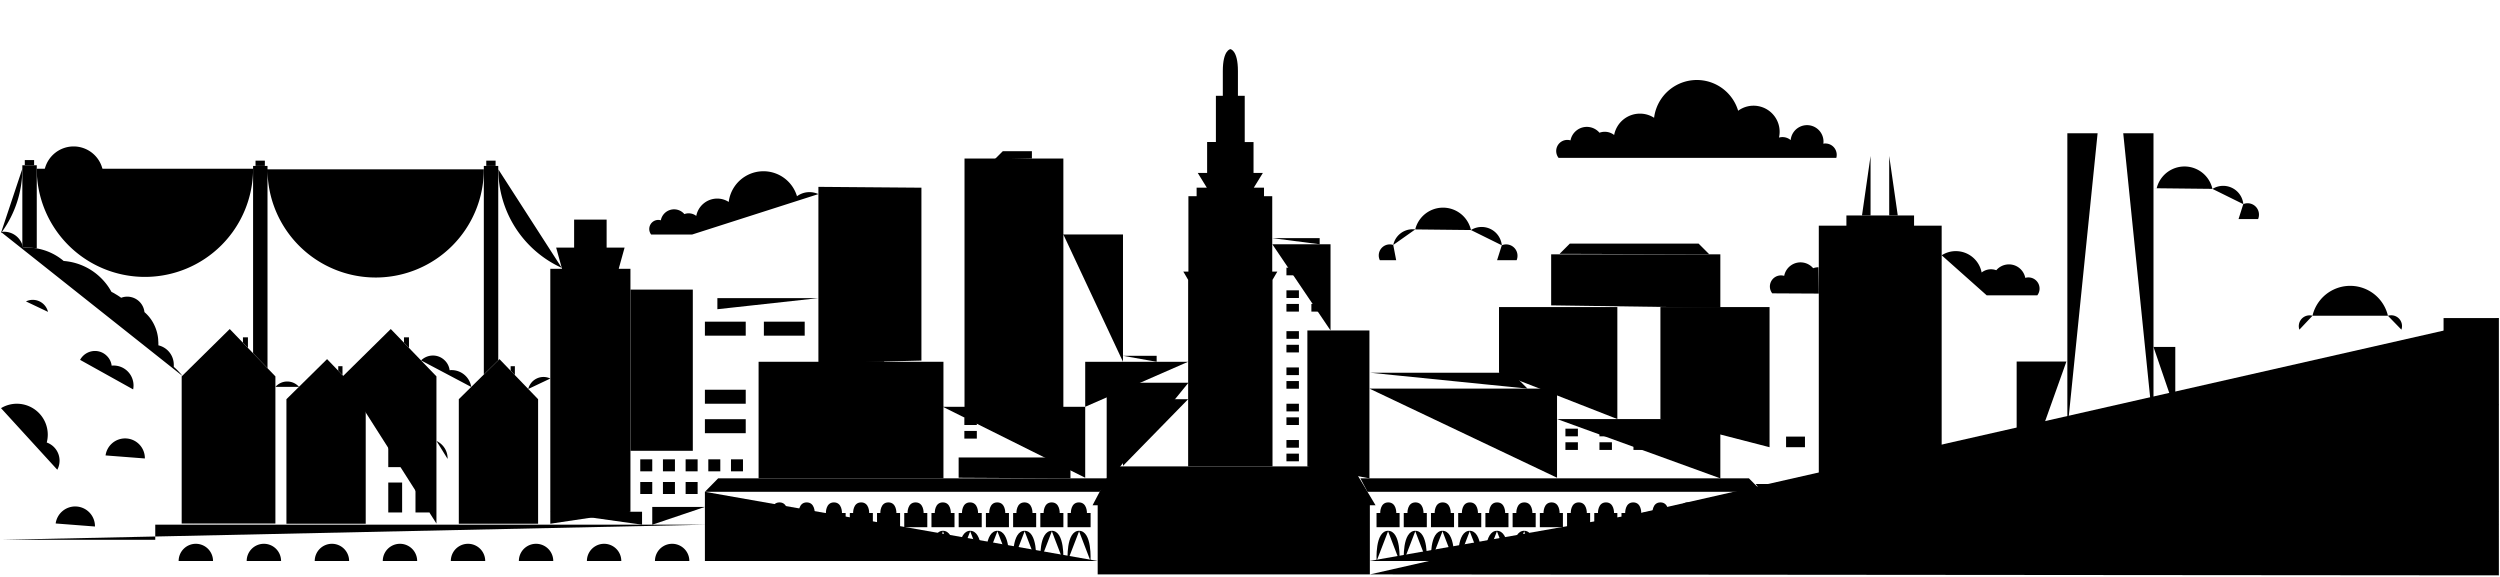 <svg xmlns="http://www.w3.org/2000/svg" viewBox="0 0 1102.21 254.17">
          <path class="a" d="M542.45 21.67V0"></path>
          <path class="b" d="M522.09 120.41l-.39-.66h2.25V86.5h3.62v-3.75h4.5l-4-6.5h4.13V62.62h3.87V42.25h3.05V31.33c0-9.33 3.33-9.66 3.33-9.66s3.33.33 3.33 9.66v10.92h3v20.37h3.88v13.62h4.12l-4 6.5h4.5v3.75h3.63v33.25h2.25l-2.13 3.63v82.25h-37.2v-82.24l-1.74-3M523.95 119.75h37M523.83 123.38h37.24M557.32 86.5h-29.75M532.07 82.75h20.75M536.07 62.63h12.75M539.11 42.25h6.67"></path>
          <path class="a" d="M541.07 42.25v20.38M544.07 42.25v20.38"></path>
          <path class="b" d="M539.11 31.75h6.67M532.2 76.25h20.5"></path>
          <path class="a" d="M526.83 99.62h5.37v13.76h-5.37zM535.83 99.62h5.37v13.76h-5.37zM543.83 99.62h5.37v13.76h-5.37zM552.83 99.62h5.37v13.76h-5.37zM526.95 125.83h2.58v2.59h-2.58zM533.95 125.83h2.58v2.59h-2.58zM540.95 125.83h2.58v2.59h-2.58zM547.95 125.83h2.58v2.59h-2.58zM554.95 125.83h2.58v2.59h-2.58z"></path>
          <circle class="b" cx="542.57" cy="151.5" r="12.38"></circle>
          <circle class="b" cx="542.57" cy="151.5" r="6.89"></circle>
          <path class="a" d="M542.57 158.39v-6.89h4.94"></path>
          <path class="b" d="M523.95 136.33h37.12"></path>
          <path class="a" d="M526.82 183.33h5.38v13.83h-5.38zM535.82 183.33h5.38v13.83h-5.38zM543.82 183.33h5.38v13.83h-5.38zM552.82 183.33h5.38v13.83h-5.38z"></path>
          <path class="b" d="M523.82 205.63H490.7l-9 17.12h124.75l-10.25-17.12h-35.13M483.95 222.75v30.5h120v-30.5"></path>
          <path class="a" d="M489.95 222.75v22.58h2.66v7.92M509.95 222.75v22.58h2.66v7.92M504.61 222.75v22.58h-2.66v7.92M534.95 222.75v22.58h2.66v7.92M529.61 222.75v22.58h-2.66v7.92M598.61 222.75v22.58h-2.66v7.92M578.61 222.75v22.58h-2.66v7.92M583.95 222.75v22.58h2.66v7.92M553.61 222.75v22.58h-2.66v7.92M558.95 222.75v22.58h2.66v7.92M492.61 225.33h9.33v7h-9.33z"></path>
          <path class="a" d="M492.62 240.5h10.67s-.67-5.5-5.5-5.5-5.17 5.5-5.17 5.5zM586.61 225.33h9.33v7h-9.33zM585.62 240.5h10.67s-.67-5.5-5.5-5.5-5.17 5.5-5.17 5.5zM512.08 240.83h14.75s1.57-16-7.37-16-7.38 16-7.38 16zM537.08 240.83h14.75s1.57-16-7.37-16-7.38 16-7.38 16zM561.08 240.83h14.75s1.57-16-7.37-16-7.38 16-7.38 16z"></path>
          <path class="b" d="M310.78 216.83v30.5h173.17"></path>
          <path class="a" d="M310.78 219.67h172.54M314.7 247.33s-.87-13.33 5.13-13.33M324.78 247.33s.88-13.33-5.12-13.33M326.7 247.33s-.87-13.33 5.13-13.33M336.78 247.33s.88-13.33-5.12-13.33M338.7 247.33s-.87-13.33 5.13-13.33M348.78 247.33s.88-13.33-5.12-13.33M350.7 247.33s-.87-13.33 5.13-13.33M360.78 247.33s.88-13.33-5.12-13.33M362.7 247.33s-.87-13.33 5.13-13.33M372.78 247.33s.88-13.33-5.12-13.33M374.7 247.33s-.87-13.33 5.13-13.33M384.78 247.33s.88-13.33-5.12-13.33M386.7 247.33s-.87-13.33 5.13-13.33M396.78 247.33s.88-13.33-5.12-13.33M398.7 247.33s-.87-13.33 5.13-13.33M408.78 247.33s.88-13.33-5.12-13.33M410.7 247.33s-.87-13.33 5.13-13.33M420.78 247.33s.88-13.33-5.12-13.33M422.7 247.33s-.87-13.33 5.13-13.33M432.78 247.33s.88-13.33-5.12-13.33M434.7 247.33s-.87-13.33 5.13-13.33M444.78 247.33s.88-13.33-5.12-13.33M446.7 247.33s-.87-13.33 5.13-13.33M456.78 247.33s.88-13.33-5.12-13.33M458.7 247.33s-.87-13.33 5.13-13.33M468.78 247.33s.88-13.33-5.12-13.33M470.7 247.33s-.87-13.33 5.13-13.33M480.78 247.33s.88-13.33-5.12-13.33M314.66 232.42h10.17v-6.25h-1.62s.16-4.67-3.54-4.67-3.54 4.67-3.54 4.67h-1.46v6.25zM326.66 232.42h10.17v-6.25h-1.62s.16-4.67-3.54-4.67-3.54 4.67-3.54 4.67h-1.46v6.25zM338.66 232.42h10.17v-6.25h-1.62s.16-4.67-3.54-4.67-3.54 4.67-3.54 4.67h-1.46v6.25zM350.66 232.42h10.17v-6.25h-1.62s.16-4.67-3.54-4.67-3.54 4.67-3.54 4.67h-1.46v6.25zM362.66 232.42h10.17v-6.25h-1.62s.16-4.67-3.54-4.67-3.54 4.67-3.54 4.67h-1.46v6.25zM374.66 232.42h10.17v-6.25h-1.62s.16-4.67-3.54-4.67-3.54 4.67-3.54 4.67h-1.46v6.25zM386.66 232.42h10.17v-6.25h-1.62s.16-4.67-3.54-4.67-3.54 4.67-3.54 4.67h-1.46v6.25zM398.66 232.42h10.17v-6.25h-1.62s.16-4.67-3.54-4.67-3.54 4.67-3.54 4.67h-1.46v6.25zM410.66 232.42h10.17v-6.25h-1.62s.16-4.67-3.54-4.67-3.54 4.67-3.54 4.67h-1.46v6.25zM422.66 232.42h10.17v-6.25h-1.62s.16-4.67-3.54-4.67-3.54 4.67-3.54 4.67h-1.46v6.25zM434.66 232.42h10.17v-6.25h-1.62s.16-4.67-3.54-4.67-3.54 4.67-3.54 4.67h-1.46v6.25zM446.66 232.42h10.17v-6.25h-1.62s.16-4.67-3.54-4.67-3.54 4.67-3.54 4.67h-1.46v6.25zM458.66 232.42h10.17v-6.25h-1.62s.16-4.67-3.54-4.67-3.54 4.67-3.54 4.67h-1.46v6.25zM470.66 232.42h10.17v-6.25h-1.62s.16-4.67-3.54-4.67-3.54 4.67-3.54 4.67h-1.46v6.25z"></path>
          <path class="b" d="M599.78 210.9h171.31l5.83 5.93H602.9M776.92 216.83v30.5H603.76"></path>
          <path class="a" d="M776.92 219.67H604.39M773.01 247.33s.88-13.33-5.12-13.33M762.93 247.33s-.87-13.33 5.13-13.33M761.01 247.33s.88-13.33-5.12-13.33M750.93 247.33s-.87-13.33 5.13-13.33M749.01 247.33s.88-13.33-5.12-13.33M738.93 247.33s-.87-13.33 5.13-13.33M737.01 247.33s.88-13.33-5.12-13.33M726.93 247.33s-.87-13.33 5.13-13.33M725.01 247.33s.88-13.33-5.12-13.33M714.93 247.33s-.87-13.33 5.13-13.33M713.01 247.33s.88-13.33-5.12-13.33M702.93 247.33s-.87-13.33 5.13-13.33M701.01 247.33s.88-13.33-5.12-13.33M690.93 247.33s-.87-13.33 5.13-13.33M689.01 247.33s.88-13.33-5.12-13.33M678.93 247.33s-.87-13.33 5.13-13.33M677.01 247.33s.88-13.33-5.12-13.33M666.93 247.33s-.87-13.33 5.13-13.33M665.01 247.33s.88-13.33-5.12-13.33M654.93 247.33s-.87-13.33 5.13-13.33M653.01 247.33s.88-13.33-5.12-13.33M642.93 247.33s-.87-13.33 5.13-13.33M641.01 247.33s.88-13.33-5.12-13.33M630.93 247.33s-.87-13.33 5.13-13.33M629.01 247.33s.88-13.33-5.12-13.33M618.93 247.33s-.87-13.33 5.13-13.33M617.01 247.33s.88-13.33-5.12-13.33M606.93 247.33s-.87-13.33 5.13-13.33M773.06 232.42h-10.17v-6.25h1.63s-.16-4.67 3.54-4.67 3.54 4.67 3.54 4.67h1.46v6.25zM761.06 232.42h-10.17v-6.25h1.63s-.16-4.67 3.54-4.67 3.54 4.67 3.54 4.67h1.46v6.25zM749.06 232.42h-10.17v-6.25h1.63s-.16-4.67 3.54-4.67 3.54 4.67 3.54 4.67h1.46v6.25zM737.06 232.42h-10.17v-6.25h1.63s-.16-4.67 3.54-4.67 3.54 4.67 3.54 4.67h1.46v6.25zM725.06 232.42h-10.17v-6.25h1.63s-.16-4.67 3.54-4.67 3.54 4.67 3.54 4.67h1.46v6.25zM713.06 232.42h-10.17v-6.25h1.63s-.16-4.67 3.54-4.67 3.54 4.67 3.54 4.67h1.46v6.25zM701.06 232.42h-10.17v-6.25h1.63s-.16-4.67 3.54-4.67 3.54 4.67 3.54 4.67h1.46v6.25zM689.06 232.42h-10.17v-6.25h1.63s-.16-4.67 3.54-4.67 3.54 4.67 3.54 4.67h1.46v6.25zM677.06 232.42h-10.17v-6.25h1.63s-.16-4.67 3.54-4.67 3.54 4.67 3.54 4.67h1.46v6.25zM665.06 232.42h-10.17v-6.25h1.63s-.16-4.67 3.54-4.67 3.54 4.67 3.54 4.67h1.46v6.25zM653.06 232.42h-10.17v-6.25h1.63s-.16-4.67 3.54-4.67 3.54 4.67 3.54 4.67h1.46v6.25zM641.06 232.42h-10.17v-6.25h1.63s-.16-4.67 3.54-4.67 3.54 4.67 3.54 4.67h1.46v6.25zM629.06 232.42h-10.17v-6.25h1.63s-.16-4.67 3.54-4.67 3.54 4.67 3.54 4.67h1.46v6.25zM617.06 232.42h-10.17v-6.25h1.63s-.16-4.67 3.54-4.67 3.54 4.67 3.54 4.67h1.46v6.25z"></path>
          <path class="b" d="M843.88 99.5v131.4"></path>
          <path class="a" d="M848.32 102h3.38v3.38h-3.38zM848.32 108h3.38v3.38h-3.38zM848.32 114h3.38v3.38h-3.38zM848.32 120h3.38v3.38h-3.38zM848.32 126h3.38v3.38h-3.38zM848.32 132h3.38v3.38h-3.38zM848.32 138h3.38v3.38h-3.38zM848.32 144h3.38v3.38h-3.38zM848.32 150h3.38v3.38h-3.38zM848.32 156h3.38v3.38h-3.38zM848.32 162h3.38v3.38h-3.38zM848.32 168h3.38v3.38h-3.38zM848.32 180h3.38v3.38h-3.38zM848.32 186h3.38v3.38h-3.38zM848.32 192h3.38v3.38h-3.38zM848.32 198h3.38v3.38h-3.38zM848.32 204h3.38v3.38h-3.38zM848.32 210h3.38v3.38h-3.38zM848.32 216h3.38v3.38h-3.38zM848.32 222h3.38v3.38h-3.38z"></path>
          <path class="b" d="M856.05 230.9V99.5h-12.17V95h-29.83v4.5h-12.17v131.4M814.05 99.5v131.4"></path>
          <path class="a" d="M809.61 105.38h-3.38V102h3.38zM809.61 111.38h-3.38V108h3.38zM809.61 117.38h-3.38V114h3.38zM809.61 123.38h-3.38V120h3.38zM809.61 129.38h-3.38V126h3.38zM809.61 135.38h-3.38V132h3.38zM809.61 141.38h-3.38V138h3.38zM809.61 147.38h-3.38V144h3.38zM809.61 153.38h-3.38v-3.37h3.38zM809.61 159.38h-3.38V156h3.38zM809.61 165.38h-3.38V162h3.38zM809.61 171.38h-3.38V168h3.38zM809.61 177.38h-3.38V174h3.38zM809.61 183.38h-3.38V180h3.38zM809.61 189.38h-3.38V186h3.38zM809.61 195.38h-3.38V192h3.38zM809.61 201.38h-3.38V198h3.38zM809.61 207.38h-3.38V204h3.38zM809.61 213.38h-3.38V210h3.38zM809.61 219.38h-3.38V216h3.38zM809.61 225.38h-3.38V222h3.38zM823.67 141.38h-5.5V138h5.5zM831.67 141.38h-5.5V138h5.5zM839.67 141.38h-5.5V138h5.5zM823.67 148.38h-5.5V145h5.5zM831.67 148.38h-5.5V145h5.5zM839.67 148.38h-5.5V145h5.5zM823.67 155.38h-5.5v-3.37h5.5zM831.67 155.38h-5.5v-3.37h5.5zM839.67 155.38h-5.5v-3.37h5.5zM823.67 162.38h-5.5V159h5.5zM831.67 162.38h-5.5V159h5.5zM839.67 162.38h-5.5V159h5.5zM823.67 169.38h-5.5V166h5.5zM831.67 169.38h-5.5V166h5.5zM839.67 169.38h-5.5V166h5.5zM823.67 176.38h-5.5V173h5.5zM831.67 176.38h-5.5V173h5.5zM839.67 176.38h-5.5V173h5.5zM823.67 183.38h-5.5V180h5.5zM831.67 183.38h-5.5V180h5.5zM839.67 183.38h-5.5V180h5.5zM823.67 190.38h-5.5V187h5.5zM831.67 190.38h-5.5V187h5.5zM839.67 190.38h-5.5V187h5.5zM823.67 197.38h-5.5V194h5.5zM831.67 197.38h-5.5V194h5.5zM839.67 197.38h-5.5V194h5.5zM823.67 204.38h-5.5V201h5.5zM831.67 204.38h-5.5V201h5.5zM839.67 204.38h-5.5V201h5.5zM823.67 211.38h-5.5V208h5.5zM831.67 211.38h-5.5V208h5.5zM839.67 211.38h-5.5V208h5.5zM823.67 218.38h-5.5V215h5.5zM831.67 218.38h-5.5V215h5.5zM839.67 218.38h-5.5V215h5.5zM823.67 225.38h-5.5V222h5.5zM831.67 225.38h-5.5V222h5.5zM839.67 225.38h-5.5V222h5.5zM818.7 99.5h9v5.87h-9zM830.7 99.5h9v5.87h-9zM818.7 108.5h9v5.87h-9zM830.7 108.5h9v5.87h-9zM818.7 117.5h9v5.87h-9zM830.7 117.5h9v5.87h-9zM818.7 126.5h9v5.87h-9zM830.7 126.5h9v5.87h-9zM820.92 95l3.78-26.25V95M836.7 95l-3.78-26.25V95"></path>
          <path class="b" d="M242.62 230.9V118.5h5.16l-.11-.39-2.47-8.94h7.92V96.83h14.33v12.34h7.92l-2.59 9.33h5.17v107.13"></path>
          <path class="b" d="M257.95 225.63V118.5h-10.17v107.13"></path>
          <path class="a" d="M249.61 123h6M249.61 128h6M249.61 133h6M249.61 138h6M249.61 143h6M249.61 148h6M249.61 153h6M249.61 158h6M249.61 163h6M249.61 168h6M249.61 173h6M249.61 178h6M249.61 183h6M249.61 188h6M249.61 193h6M249.61 198h6M249.61 203h6M249.61 208h6M249.61 213h6M250.61 111.75h4.67v4.67h-4.67z"></path>
          <path class="b" d="M262.62 225.63V118.5h10.16v107.13"></path>
          <path class="a" d="M270.95 123h-6M270.95 128h-6M270.95 133h-6M270.95 138h-6M270.95 143h-6M270.95 148h-6M270.95 153h-6M270.95 158h-6M270.95 163h-6M270.95 168h-6M270.95 173h-6M270.95 178h-6M270.95 183h-6M270.95 188h-6M270.95 193h-6M270.95 198h-6M270.95 203h-6M270.95 208h-6M270.95 213h-6M269.95 116.42h-4.67v-4.67h4.67z"></path>
          <path class="b" d="M253.11 109.17h14.34M257.95 118.5h4.66"></path>
          <path class="a" d="M255.28 101v5.5M259.28 101v5.5M261.28 101v5.5M265.28 101v5.5"></path>
          <path class="b" d="M908.27 220.9L930.45 3.33M949.44 189.69V58.75H936.1M924.8 58.75h-13.34v130.94M952.62 220.9L930.45 3.33"></path>
          <path class="a" d="M926.92 64.75h7.03M926.07 71.88h8.88M924.95 79.88h10.87M923.82 87.63h13.13M922.95 95.38h15.25M921.95 103.13h17M921.2 111.17h18.37M920.32 118.75h20M919.46 126.75h21.98M918.95 134.63h23M918.07 142.25h24.5M917.45 150.13h26M916.7 157.69h27.5M915.57 165.69h29.25M914.82 173.38h30.75M913.95 181h32.62M912.88 189.69h34.69M912.2 196.63h36M911.45 204.38h37.5M911.05 212h38.39"></path>
          <path class="b" d="M576.4 205.69v-60h27.36v65.21"></path>
          <path class="a" d="M603.76 153.27H576.4M603.76 160.49H576.4M603.76 167.72H576.4M603.76 174.94H576.4M603.76 182.16H576.4M603.76 189.39H576.4M603.76 196.61H576.4M603.76 203.83H576.4M580.88 153.27v7.22M588.25 153.27v7.22M588.11 167.72v7.22M595.48 167.72v7.22M591.72 182.16v7.23M599.09 182.16v7.23M584.49 196.61v7.22M591.87 196.61v7.22"></path>
          <path class="b" d="M161.24 230.9V176l-17.04-17.67L126.28 176v54.9"></path>
          <path class="a" d="M161.24 176h-34.96M158.07 176l-14.26-14.26-14.34 14.35M131.44 174.12h24.75"></path>
          <path class="a" d="M140.51 167.56h7.12v4.88h-7.12zM133.11 181.75h5.17v11.17h-5.17zM133.11 187.33h5.17M143.11 181.75h15.17v11.17h-15.17zM146.53 181.75v11.17M154.53 181.75v11.17M143.11 198.75h15.17v11.17h-15.17zM146.53 198.75v11.17M154.53 198.75v11.17M143.11 215.75h15.17v11.17h-15.17zM146.53 215.75v11.17M154.53 215.75v11.17M139.2 230.9v-26.57s.54-4.44-4.44-4.44"></path>
          <path class="a" d="M130.78 230.9v-26.57s-.54-4.44 4.44-4.44M130.76 228.63h8.45M130.76 226.63h8.45M130.76 224.63h8.45M130.76 222.63h8.45M130.76 220.63h8.45M130.76 218.63h8.45M130.76 216.63h8.45M130.76 214.63h8.45M137.38 209.13v1.5M151 165.38v-3.94h-1.87v1.97M144.2 158.33v-3.58"></path>
          <path class="b" d="M121.42 230.83v-64.89l-3.48-3.61-6.36-6.59-10.3-10.68-21.18 20.88v64.89"></path>
          <path class="a" d="M80.1 165.94H121.42M83.87 166.04l.1-.1 2.23-2.23 14.63-14.62 10.75 10.75 3.87 3.87 2.23 2.23M86.2 163.71h29.25"></path>
          <path class="a" d="M96.92 155.97h8.42v5.76h-8.42zM88.18 172.74h6.11v13.2h-6.11zM88.18 179.33h6.1M99.99 172.74h17.93v13.2H99.99zM104.03 172.74v13.19M113.49 172.74v13.19M95.37 230.83v-31.4s.64-5.25-5.25-5.25"></path>
          <path class="a" d="M85.45 230.83v-31.4s-.64-5.25 5.25-5.25M85.39 228.14h10M85.39 225.77h10M85.39 223.41h10M85.39 221.04h10M85.39 218.68h10M85.39 216.32h10M85.39 213.95h10M85.39 211.59h10M109.31 153.39v-4.66h-2.2v2.33M101.28 145.06v-4.23M100.18 192.74h6.11v13.2h-6.11zM100.18 199.33h6.1M112.18 192.74h6.11v13.2h-6.11zM112.18 199.33h6.1"></path>
          <circle class="a" cx="90.2" cy="201.8" r="3.47"></circle>
          <path class="a" d="M100.18 212.74h6.11v13.2h-6.11zM100.18 219.33h6.1M112.18 212.74h6.11v13.2h-6.11zM112.18 219.33h6.1"></path>
          <path class="b" d="M192.42 230.83v-64.89l-6.78-7.03-5.32-5.52-8.04-8.33-21.18 20.88"></path>
          <path class="a" d="M151.1 165.94h41.32M154.87 166.04l.1-.1 2.23-2.23 14.63-14.62 14.62 14.62 2.23 2.23M157.2 163.71h29.25"></path>
          <path class="a" d="M167.92 155.97h8.42v5.76h-8.42zM170.99 172.74h17.93v13.2h-17.93zM175.03 172.74v13.19M184.49 172.74v13.19M180.31 153.39v-4.66h-2.2v2.33M171.18 192.74h6.11v13.2h-6.11zM171.18 199.33h6.1M183.18 192.74h6.11v13.2h-6.11zM183.18 199.33h6.1M171.18 212.74h6.11v13.2h-6.11zM171.18 219.33h6.1M183.18 212.74h6.11v13.2h-6.11zM183.18 219.33h6.1"></path>
          <path class="b" d="M237.24 230.9V176l-17.04-17.67-15.76 15.54-1.76 1.74-.4.39v54.9"></path>
          <path class="a" d="M237.24 176h-34.96M205.47 176.09l7.84-7.84 6.36-6.36.15-.15L234.07 176M207.44 174.12h24.75"></path>
          <path class="a" d="M216.51 167.56h7.13v4.88h-7.13zM209.11 181.75h5.17v11.17h-5.17zM209.11 187.33h5.17M219.11 181.75h15.17v11.17h-15.17zM222.53 181.75v11.17M230.53 181.75v11.17M219.11 198.75h15.17v11.17h-15.17zM222.53 198.75v11.17M230.53 198.75v11.17M219.11 215.75h15.17v11.17h-15.17zM222.53 215.75v11.17M230.53 215.75v11.17M215.2 230.9v-26.57s.54-4.44-4.44-4.44"></path>
          <path class="a" d="M206.78 230.9v-26.57s-.54-4.44 4.44-4.44M206.76 228.63h8.45M206.76 226.63h8.45M206.76 224.63h8.45M206.76 222.63h8.45M206.76 220.63h8.45M206.76 218.63h8.45M206.76 216.63h8.45M206.76 214.63h8.45M213.38 209.13v1.5M227 165.38v-3.94h-1.87v1.97"></path>
          <path class="b" d="M117.94 73.15v89.18l-6.36-6.59V73.15h6.36zM117.94 74.67a47.69 47.69 0 0 0 47.68 47.68 47.68 47.68 0 0 0 47.69-47.69"></path>
          <path class="a" d="M116.77 73.14v-2.31h-4.11v2.31"></path>
          <path class="b" d="M213.31 149.91h-32.99M117.94 149.91h49.42M178.12 149.91h-1.16M117.93 143.56H213.31"></path>
          <path class="a" d="M124.87 143.56V99.45M131.81 143.56v-35.27M138.74 143.56v-29.51M145.68 143.56v-25.58M152.61 143.56v-23.03M159.55 143.56v-21.61M166.49 143.56v-21.22M173.42 143.56v-21.87M180.36 143.56v-23.55M187.3 143.56v-26.43M194.23 143.56v-30.73M201.17 143.56v-37.11M208.11 143.56V96.32"></path>
          <path class="b" d="M213.31 165.12V73.15h6.36v85.7"></path>
          <path class="a" d="M219.67 161.89l-6.36 6.36M219.67 167.56h-3.16v3.27M549.89 76.25l-.05.09M542.9 86.45v.05"></path>
          <path class="b" d="M247.67 118.11l-.22-.11a47.69 47.69 0 0 1-27.74-43.32"></path>
          <path class="a" d="M218.5 73.14v-2.31h-4.11v2.31"></path>
          <path class="b" d="M219.67 149.91h22.95M219.67 143.56h22.95"></path>
          <path class="a" d="M226.6 143.56V99.45M233.53 143.56v-35.27M240.47 143.56v-29.51M247.41 117.99v-.01M261.28 121.97v-.02M542.9 86.5v-.05M549.84 76.34v-.02M78.64 120.03v-.02"></path>
          <path class="b" d="M586.61 145.69v-38h-25.66"></path>
          <path class="a" d="M572.67 121.38h-5.5V118h5.5zM583.67 121.38h-5.5V118h5.5zM572.67 115.38h-5.5V112h5.5zM583.67 115.38h-5.5V112h5.5zM572.67 137.38h-5.5V134h5.5zM583.67 137.38h-5.5V134h5.5zM572.67 131.38h-5.5V128h5.5zM583.67 131.38h-5.5V128h5.5zM572.67 155.38h-5.5v-3.37h5.5zM572.67 149.38h-5.5V146h5.5zM572.67 171.38h-5.5V168h5.5zM572.67 165.38h-5.5V162h5.5zM572.67 187.38h-5.5V184h5.5zM572.67 181.38h-5.5V178h5.5zM572.67 203.38h-5.5V200h5.5zM572.67 197.38h-5.5V194h5.5zM911.45 61.5h13.07M936.37 61.5h13.07"></path>
          <path class="b" d="M968.47 220.38V181h-19.03M959.05 181v-28.05h-9.61"></path>
          <path class="a" d="M956.82 155.38h-4.87M956.82 158.38h-4.87M956.82 161.38h-4.87M956.82 164.38h-4.87M956.82 169.38h-4.87M956.82 172.38h-4.87M956.82 175.38h-4.87M956.82 178.38h-4.87M965.97 181v-2.62h-3.65V181M958.95 220.9v-13.21h-7.68M962.32 184.75h3.56v13.13h-3.56zM962.32 201.75h3.56v13.13h-3.56zM955.32 184.75h3.56v13.13h-3.56zM581.82 107.69V105h-20.87M507.7 222.75l7.12-16.82M580.92 222.75l-7.14-17.37M544.45 222.75v-17.37M514.93 237.83h9.22s1-10-4.61-10-4.61 10-4.61 10zM539.76 237.83h9.22s1-10-4.61-10-4.61 10-4.61 10zM563.76 237.83h9.22s1-10-4.61-10-4.61 10-4.61 10zM915.32 64h3.38v3.38h-3.38zM915.32 70h3.38v3.38h-3.38zM942.32 64h3.38v3.38h-3.38zM942.32 70h3.38v3.38h-3.38zM915.32 76h3.38v3.38h-3.38zM915.32 82h3.38v3.38h-3.38zM942.32 76h3.38v3.38h-3.38zM942.32 82h3.38v3.38h-3.38zM310.78 247.33H.39M776.92 247.33h324.79M483.95 253.25L.4 253.67"></path>
          <path class="a" d="M1101.71 140.22v113.45l-497.76-.42"></path>
          <path class="b" d="M1031.95 231.33H776.93M978.78 231.33V220.9h-99.33v10.43M310.78 231.33H68.45V238H.4"></path>
          <path class="a" d="M249.61 218h6M249.61 223h6M270.95 218h-6M270.95 223h-6M242.62 225.63h40.45v5.7"></path>
          <path class="b" d="M45.28 123.4v-.01"></path>
          <path class="a" d="M58.7 171.68a8.8 8.8 0 0 0 .17-1.72 8.67 8.67 0 0 0-.23-2 8.78 8.78 0 0 0-8.56-6.8 6 6 0 0 0-.85.05 7.23 7.23 0 0 0-2.15-4.32 7.33 7.33 0 0 0-5.21-2.15 7.41 7.41 0 0 0-3.29.77 7.48 7.48 0 0 0-3.27 3.15M25.26 207.1a8.44 8.44 0 0 0 1-4 8.47 8.47 0 0 0-5.65-8 13.7 13.7 0 0 0 .45-3.47A13.64 13.64 0 0 0 7.45 178a13.51 13.51 0 0 0-7 1.95M63.87 202.13V202a8.71 8.71 0 0 0-8.71-8.71 8.7 8.7 0 0 0-8.62 7.5M41.87 232.13V232a8.71 8.71 0 0 0-8.71-8.71 8.7 8.7 0 0 0-8.62 7.5M38.58 155.53v-.01"></path>
          <path class="b" d="M.45 102.28a3.86 3.86 0 0 1 .49-.06 8.49 8.49 0 0 1 .88-.05 8.47 8.47 0 0 1 8.08 5.94 8.11 8.11 0 0 1 .28 1.13c.6-.05 1.21-.07 1.83-.07a24.79 24.79 0 0 1 4.25.36 24.79 24.79 0 0 1 6.93 2.3 24.59 24.59 0 0 1 4.88 3.23c.7.05 1.38.13 2.06.24a26 26 0 0 1 6.93 2.09 25.88 25.88 0 0 1 6.94 4.67c.46.43.9.87 1.33 1.33a25.49 25.49 0 0 1 3.81 5.29c.61.3 1.21.62 1.8 1a27 27 0 0 1 2.48 1.61 7.27 7.27 0 0 1 2.69-.5 7.25 7.25 0 0 1 1.76.21 7.62 7.62 0 0 1 5.82 6.61c.39.33.76.68 1.12 1.05a16.94 16.94 0 0 1 3.22 4.65 18.27 18.27 0 0 1 1.72 6.35c0 .56.08 1.13.08 1.7v.89a8.79 8.79 0 0 1 6.79 8.56v.94a28.74 28.74 0 0 1 3.83 4M207.76 170.6q0-.32-.12-.63a8.78 8.78 0 0 0-8.56-6.8 6 6 0 0 0-.85.05 7.23 7.23 0 0 0-2.15-4.32 7.33 7.33 0 0 0-5.21-2.15 7.41 7.41 0 0 0-3.29.77 7.37 7.37 0 0 0-1.94 1.38M187.58 157.53v-.01M121.45 170.56a6.85 6.85 0 0 1 5.19-2.36 6.89 6.89 0 0 1 5.19 2.36M232.9 171.5a6.9 6.9 0 0 1 9.72-4.61"></path>
          <path class="a" d="M192.45 194.42a8.47 8.47 0 0 1 4.89 7.68 1.77 1.77 0 0 1 0 .23M9.85 74.39a47.45 47.45 0 0 1-9 27.83l-.49.66"></path>
          <path class="a" d="M16.21 72.87v36.66a24.79 24.79 0 0 0-4.25-.36c-.62 0-1.23 0-1.83.07a8.11 8.11 0 0 0-.28-1.13V72.87h6.36z"></path>
          <path class="a" d="M16.2 74.39a47.69 47.69 0 0 0 47.69 47.69 47.68 47.68 0 0 0 47.69-47.69M15.04 72.87v-2.31h-4.11v2.31M96.63 149.64H69.7M111.58 149.64h-2.26M111.58 143.29h-43.6M23.14 111.83V99.17M30.08 115.3v-7.28M37.01 113.77V117.39M43.95 122.06v-4.35M50.89 120.26v9.4M57.82 121.68V130.98M64.76 138.64V122.06M71.69 143.29v-21.87M78.63 143.29v-23.55M85.56 143.29v-26.43M92.5 143.29v-30.73M99.44 143.29v-37.11M106.37 143.29V96.05M11.45 132.89a6.93 6.93 0 0 1 3-.69 6.9 6.9 0 0 1 6.71 5.3"></path>
          <path class="b" d="M334.45 210.9v-51.4h81.5v51.4"></path>
          <path class="b" d="M415.65 179.34h62.8v31.29M478.45 179.34V159.5h45.38M425.24 179.34V69.88h43.58v109.46M406.24 158.97V82.75l-45.42-.37v77.74M495.11 159.5v-56.12h-26.29M425.24 124.6h-19M277.95 127.69h27.5v71.06h-27.5M305.45 198.75h29M305.45 136.33h55.37M686.47 210.62v-39.29h-82.71M686.47 184.75h72v26.15M758.47 197.17h43.41"></path>
          <path class="b" d="M732.05 184.75v-49.37h48.12v61.79M660.89 164.32v-28.94h52.17v49.37M889.11 220.9v-61.52h21.94M889.11 176.38h-33.06M1101.71 225.38h-69.76v21.95M1052.95 225.38v-47h48.76M1052.95 196.61h-84.48M988.45 197v-28.65h43.5v28.32"></path>
          <path class="b" d="M1077.33 178.53v-38.31h24.38M68.45 238v9.33"></path>
          <path class="a" d="M78.76 247.33a7.59 7.59 0 0 1 7.58-7.58 7.58 7.58 0 0 1 7.58 7.58M108.76 247.33a7.59 7.59 0 0 1 7.58-7.58 7.58 7.58 0 0 1 7.58 7.58M138.76 247.33a7.59 7.59 0 0 1 7.58-7.58 7.58 7.58 0 0 1 7.58 7.58M168.76 247.33a7.58 7.58 0 1 1 15.16 0M198.76 247.33a7.58 7.58 0 1 1 15.16 0M228.76 247.33a7.58 7.58 0 1 1 15.16 0M258.76 247.33a7.58 7.58 0 0 1 15.16 0M288.76 247.33a7.58 7.58 0 0 1 15.16 0M789.29 247.33a7.58 7.58 0 0 1 15.16 0M819.29 247.33a7.58 7.58 0 0 1 15.16 0M849.29 247.33a7.58 7.58 0 0 1 15.16 0M879.29 247.33a7.58 7.58 0 0 1 15.16 0M909.29 247.33a7.58 7.58 0 0 1 15.16 0M939.29 247.33a7.58 7.58 0 0 1 15.16 0M969.29 247.33a7.58 7.58 0 0 1 15.16 0M999.29 247.33a7.58 7.58 0 0 1 15.16 0M758.47 135.69v-23.57h-74.59v22.51M848.32 174h3.38v3.38h-3.38zM316.28 136.33v-4.89h44.54M282.28 136.33v62.42M299.95 198.75v-62.42M310.78 141.83h18V148h-18zM336.78 141.83h18V148h-18zM310.78 171.83h18V178h-18zM310.78 184.83h18V191h-18zM305.45 153h54.66M319.78 171.83V178M319.78 184.83V191M305.45 155.88h54.66M334.45 168.5h81.2M334.45 178.5h81.2M334.45 188.5h81.2M334.45 198.5h81.2M334.45 208.5h81.2M345.78 198.5v10M354.78 198.75V208M365.78 188.5v10M374.78 188.75V198M385.78 168.5v10M394.78 168.75V178M395.78 178.5v10M404.78 178.75V188M355.78 159.5v9M364.78 158.75V168M389.78 198.5v10M398.78 198.75V208M370.61 159.5v-4.17h19.17v4.17M282.28 202.5h5.29v5.29h-5.29zM292.28 202.5h5.29v5.29h-5.29zM302.28 202.5h5.29v5.29h-5.29zM312.28 202.5h5.29v5.29h-5.29zM322.28 202.5h5.29v5.29h-5.29zM287.57 231.33v-7.83h23.21M287.57 225.63h23.21M282.28 212.5h5.29v5.29h-5.29zM292.28 212.5h5.29v5.29h-5.29zM302.28 212.5h5.29v5.29h-5.29zM296.95 128v-7.99M293.45 123v4.83M461.24 69.88v109.45M433.24 69.88v109.45M433.24 78.75h28M433.24 88.75h28M433.24 98.75h28M433.24 108.75h28M433.24 118.75h28M433.24 128.75h28M433.24 138.75h28M433.24 148.75h28M433.24 158.75h28M433.24 168.75h28M454.95 69.88v-3.21h-12.84l-3.6 3.6M408.82 129.69h13.83M408.82 135.69h13.83M408.82 141.69h13.83M408.82 147.69h13.83M408.82 153.69h13.83M360.82 94.5h45.42M360.82 98.5h45.42M360.82 109.5h45.42M360.82 113.5h45.42M360.82 124.5h45.42M360.82 128.5h45.42M360.82 139.5h45.42M360.82 143.5h45.42M399.78 94.5v4M389.78 94.5v4M379.78 94.5v4M369.78 94.5v4M396.78 109.5v4M386.78 109.5v4M376.78 109.5v4M366.78 109.5v4M396.78 139.5v4M386.78 139.5v4M376.78 139.5v4M366.78 139.5v4M399.78 124.5v4M389.78 124.5v4M379.78 124.5v4M369.78 124.5v4M399.78 82.7V71.67M394.78 82.66v-4.49M487.92 113.38h-19.1M487.92 123.38h-19.1M487.92 133.38h-19.1M487.92 143.38h-19.1M487.92 153.38h-19.1M478.45 173.38h-9.63M478.45 163.38h-9.63M68.45 234.67h242.33M1031.95 235.33H776.93M430.67 193.38h-5.5V190h5.5zM430.67 187.38h-5.5V184h5.5zM450.67 193.38h-5.5V190h5.5zM450.67 187.38h-5.5V184h5.5zM470.67 193.38h-5.5V190h5.5zM470.67 187.38h-5.5V184h5.5zM422.65 210.63v-8.94h49.3v9.21M422.65 205.63h49.3"></path>
          <path class="b" d="M523.95 168.75h-36.03v42.15H316.61l-5.83 5.93h174.03"></path>
          <path class="a" d="M523.83 176h-28.72v29.38M495.11 186h28.72M495.11 196h28.72M501.95 176v10M511.95 176v10M511.95 196v10M501.95 196v10M514.85 158.75V153M509.95 159.5v-2.62h-14.84M475.82 103.38l-.17-4.88M603.95 164.32h62.49l3.18 3.18 3.83 3.83M612.05 164.32v-4.25M686.98 179.69h-83.22M686.98 183.69h-83.22M603.76 189.69h83.21M603.76 193.69h83.21M603.76 199.69h83.21M603.76 203.69h83.21M610.28 179.69v4M615.28 179.69v4M625.28 179.69v4M630.28 179.69v4M640.28 179.69v4M645.28 179.69v4M655.28 179.69v4M660.28 183.69v-4M670.28 179.69v4M675.28 179.69v4M610.28 199.69v4M615.28 199.69v4M625.28 199.69v4M630.28 199.69v4M640.28 199.69v4M645.28 199.69v4M655.28 199.69v4M660.28 199.69v4M670.28 199.69v4M675.28 199.69v4M617.28 189.69v4M622.28 189.69v4M632.28 189.69v4M637.28 189.69v4M647.28 189.69v4M652.28 189.69v4M662.28 189.69v4M667.28 189.69v4M677.28 189.69v4M682.28 189.69v4M607.28 189.69v4M725.67 198.38h-5.5V195h5.5zM725.67 192.38h-5.5V189h5.5zM740.67 198.38h-5.5V195h5.5zM740.67 192.38h-5.5V189h5.5zM755.67 198.38h-5.5V195h5.5zM755.67 192.38h-5.5V189h5.5zM710.67 198.38h-5.5V195h5.5zM710.67 192.38h-5.5V189h5.5zM695.67 198.38h-5.5V195h5.5zM695.67 192.38h-5.5V189h5.5zM692.92 203.69v6.94M752.92 204v6.63M683.88 118.5h74.59M683.88 122.5h74.59M717.47 139.69v45.06M727.47 139.69v45.06M753.6 112.12l-4.72-4.72h-56.77l-4.51 4.51M741.95 107.4v-3.07M660.89 143.5h52.16M660.89 151.5h52.16M660.89 159.5h52.16M713.06 175.5h-26.59M713.06 167.5h-43.44M780.18 143.5h-47.9M780.18 151.5h-47.9M780.18 159.5h-47.9M780.18 167.5h-47.9M780.18 175.5h-47.9M780.18 192.5h-21.71M758.47 184.75h21.71M705.45 135.69v49.06M697.45 135.69v49.06M681.45 171.33v-35.64M689.45 135.69v49.06M665.45 164.32v-28.63M673.45 171.33v-35.64M740.45 135.69v49.06M748.45 135.69v49.06M756.45 135.69v49.06M764.45 135.69v61.48M772.45 135.69v62.22M683.88 127.5h74.59M683.88 131.5h74.59M691.34 118.5v13M701.34 118.5v13M711.34 118.5v13M721.34 118.5v13M731.34 118.5v13M741.34 118.5v13M751.34 118.5v13M795.78 202.69v28.21M764.45 202.69v7.94M787.45 197.17v-4.67h8.33v4.67M789.29 230.9v-17.52h-15.28M906.82 164.95h-12.75M906.82 169.95h-12.75M906.82 174.95h-12.75M906.82 179.95h-12.75M906.82 184.95h-12.75M906.82 189.95h-12.75M906.82 194.95h-12.75M906.82 199.95h-12.75M906.82 204.95h-12.75M906.82 209.95h-12.75M906.82 214.95h-12.75M856.05 184h33.06M856.05 188.14h33.06M856.05 197h33.06M856.05 201.14h33.06M856.05 210h33.06M856.05 214.14h33.06M879.45 223h-23.39M879.45 227.14h-23.39M861.61 184v4.14M866.11 184v4.14M871.61 184v4.14M876.11 184v4.14M881.61 184v4.14M886.11 184v4.14M859.61 197v4.14M864.11 197v4.14M869.61 197v4.14M874.11 197v4.14M879.61 197v4.14M884.11 197v4.14M861.61 210v4.14M866.11 210v4.14M871.61 210v4.14M876.11 210v4.14M881.61 210v4.14M886.11 210v4.14M859.61 223v4.14M864.11 223v4.14M869.61 223v4.14M874.11 223v4.14M1062.11 178.53v46.14M1072.11 178.53v46.14M1082.11 178.53v46.14M1092.11 178.53v46.14M1053.04 216.6h49.14M1053.04 206.6h49.14M1053.04 196.6h49.14M1053.04 186.6h49.14M1077.33 145.5h24.38M1077.33 149.5h24.38M1077.33 165.5h24.38M1077.33 169.5h24.38M1077.33 155.5h24.38M1077.33 159.5h24.38M1082.11 145.5v4M1088.11 165.5v4M1093.11 155.5v4M1095.11 140.22v-4.84M1000.32 180.75h3.56v13.13h-3.56zM992.32 180.75h3.56v13.13h-3.56zM1016.32 180.75h3.56v13.13h-3.56zM1008.32 180.75h3.56v13.13h-3.56zM1024.32 180.75h3.56v13.13h-3.56zM988.45 174.95h43.5M988.45 171.38h43.5M1026.1 168.35v-2.97h-26.81V168M1019.88 165.38v-4.69M1037.45 247.33v-16h64.26"></path>
          <path class="a" d="M1042.45 247.33l10.78-10.79h48.48"></path>
          <path class="a" d="M1051.45 247.33l5.79-5.79h44.47M1062.11 241.54v5.79M1072.11 241.54v5.79M1082.11 241.54v5.79M1092.11 241.54v5.79M973.78 201.88v19.02M1046.45 201.88v23.5M978.78 201.88h5.5v5.5h-5.5zM988.78 201.88h5.5v5.5h-5.5zM1006.78 201.88h5.5v5.5h-5.5zM1025.78 201.88h5.5v5.5h-5.5zM1035.78 201.88h5.5v5.5h-5.5zM978.78 211.88h5.5v5.5h-5.5zM988.78 211.88h5.5v5.5h-5.5zM1006.78 211.88h5.5v5.5h-5.5zM1025.78 211.88h5.5v5.5h-5.5zM1035.78 211.88h5.5v5.5h-5.5zM988.45 223v7.9M1025.78 223v7.9"></path>
          <path class="c" d="M720.7 69.6h-5.75M763.2 69.6h-5M779.2 69.6h-11.75M709.45 69.6h-22.3a4.89 4.89 0 0 1 3.87-7.91 4.92 4.92 0 0 1 1.39.2 7.33 7.33 0 0 1 12.78-3.37 6.7 6.7 0 0 1 6.46 1 11.58 11.58 0 0 1 11.38-9.42 11.44 11.44 0 0 1 6.23 1.83 19 19 0 0 1 37.06-3.1 11.49 11.49 0 0 1 18 11.83 5.62 5.62 0 0 1 1.54-.22 5.56 5.56 0 0 1 3.62 1.33 7.25 7.25 0 0 1 14.47.58 5.66 5.66 0 0 1-.08 1 4.6 4.6 0 0 1 .91-.09 5 5 0 0 1 5 5 4.85 4.85 0 0 1-.18 1.33h-24.9M615.55 114.71h-7.2a4.76 4.76 0 0 1-.48-2.1 4.87 4.87 0 0 1 4.86-4.86 4.81 4.81 0 0 1 1.53.25M614.26 108a8.75 8.75 0 0 1 8.56-6.93 7.08 7.08 0 0 1 1.13.08M623.95 101.15a12.62 12.62 0 0 1 24.57.27M648.52 101.42a8.92 8.92 0 0 1 13.6 6.72M662.12 108.14a4.91 4.91 0 0 1 1.92-.39 5 5 0 0 1 5 5.05 4.86 4.86 0 0 1-.38 1.91h-8.62M608.34 114.7h12.48M649.57 114.7l5.5.01M949.72 82.94a7.08 7.08 0 0 1 1.13.08M950.85 83a12.62 12.62 0 0 1 24.57.27M975.45 83.29a8.92 8.92 0 0 1 13.6 6.72"></path>
          <path class="c" d="M989.02 90a4.91 4.91 0 0 1 1.92-.39 5 5 0 0 1 5 5.05 4.86 4.86 0 0 1-.38 1.91h-8.62M976.47 96.58h5.5M1022.22 145.34h-8.47M1058.73 145.34h-5.64M1058.74 145.34a4.76 4.76 0 0 0-4.49-6.34 4.94 4.94 0 0 0-1.45.22M1019.54 139.21a4.57 4.57 0 0 0-1.29-.18 4.76 4.76 0 0 0-4.49 6.31M1019.54 139.21a17.08 17.08 0 0 1 33.26 0M1049.87 145.34h-9.06M314.32 103.39h-4.67M305.18 103.39h-18.11a4 4 0 0 1 3.15-6.43 3.86 3.86 0 0 1 1.13.17 5.95 5.95 0 0 1 10.38-2.74 5.44 5.44 0 0 1 5.24.81 9.42 9.42 0 0 1 9.25-7.65 9.27 9.27 0 0 1 5.06 1.49 15.43 15.43 0 0 1 30.1-2.52 9.23 9.23 0 0 1 5.51-1.81 9.37 9.37 0 0 1 3.93.86M164.45 97h-4.71a3.11 3.11 0 0 1-.31-1.37 3.18 3.18 0 0 1 3.18-3.18 3.14 3.14 0 0 1 1 .16M163.63 92.59a5.72 5.72 0 0 1 5.59-4.53 4.62 4.62 0 0 1 .74.05M169.96 88.12a8.25 8.25 0 0 1 16.06.18M186.01 88.29a5.83 5.83 0 0 1 8.89 4.39M194.9 92.69a3.21 3.21 0 0 1 1.25-.25 3.3 3.3 0 0 1 3.29 3.3 3.18 3.18 0 0 1-.25 1.25h-5.62M159.76 96.98h8.15M186.7 96.98h3.6M16.21 79.42h5.55M49.84 79.42H45.5M49.84 79.42a3.64 3.64 0 0 0 .2-1.2 3.66 3.66 0 0 0-3.65-3.65 3.8 3.8 0 0 0-1.12.17M16.21 75.54a3.64 3.64 0 0 1 2.47-1 3.66 3.66 0 0 1 1 .14M19.69 74.7a13.13 13.13 0 0 1 12.76-10.14 13.13 13.13 0 0 1 12.79 10.17M43.02 79.42h-6.97M870.36 130.22h-5.75M856.06 112.55a11.44 11.44 0 0 1 6.23-1.83 11.58 11.58 0 0 1 11.38 9.42 6.7 6.7 0 0 1 6.46-1 7.33 7.33 0 0 1 12.78 3.37 4.91 4.91 0 0 1 6.3 4.7 4.86 4.86 0 0 1-1 3h-22.3M801.89 129.44l-20.53-.11a4.89 4.89 0 0 1 3.87-7.91 4.92 4.92 0 0 1 1.39.2 7.33 7.33 0 0 1 12.78-3.37 6.7 6.7 0 0 1 2.34-.42"></path></svg>